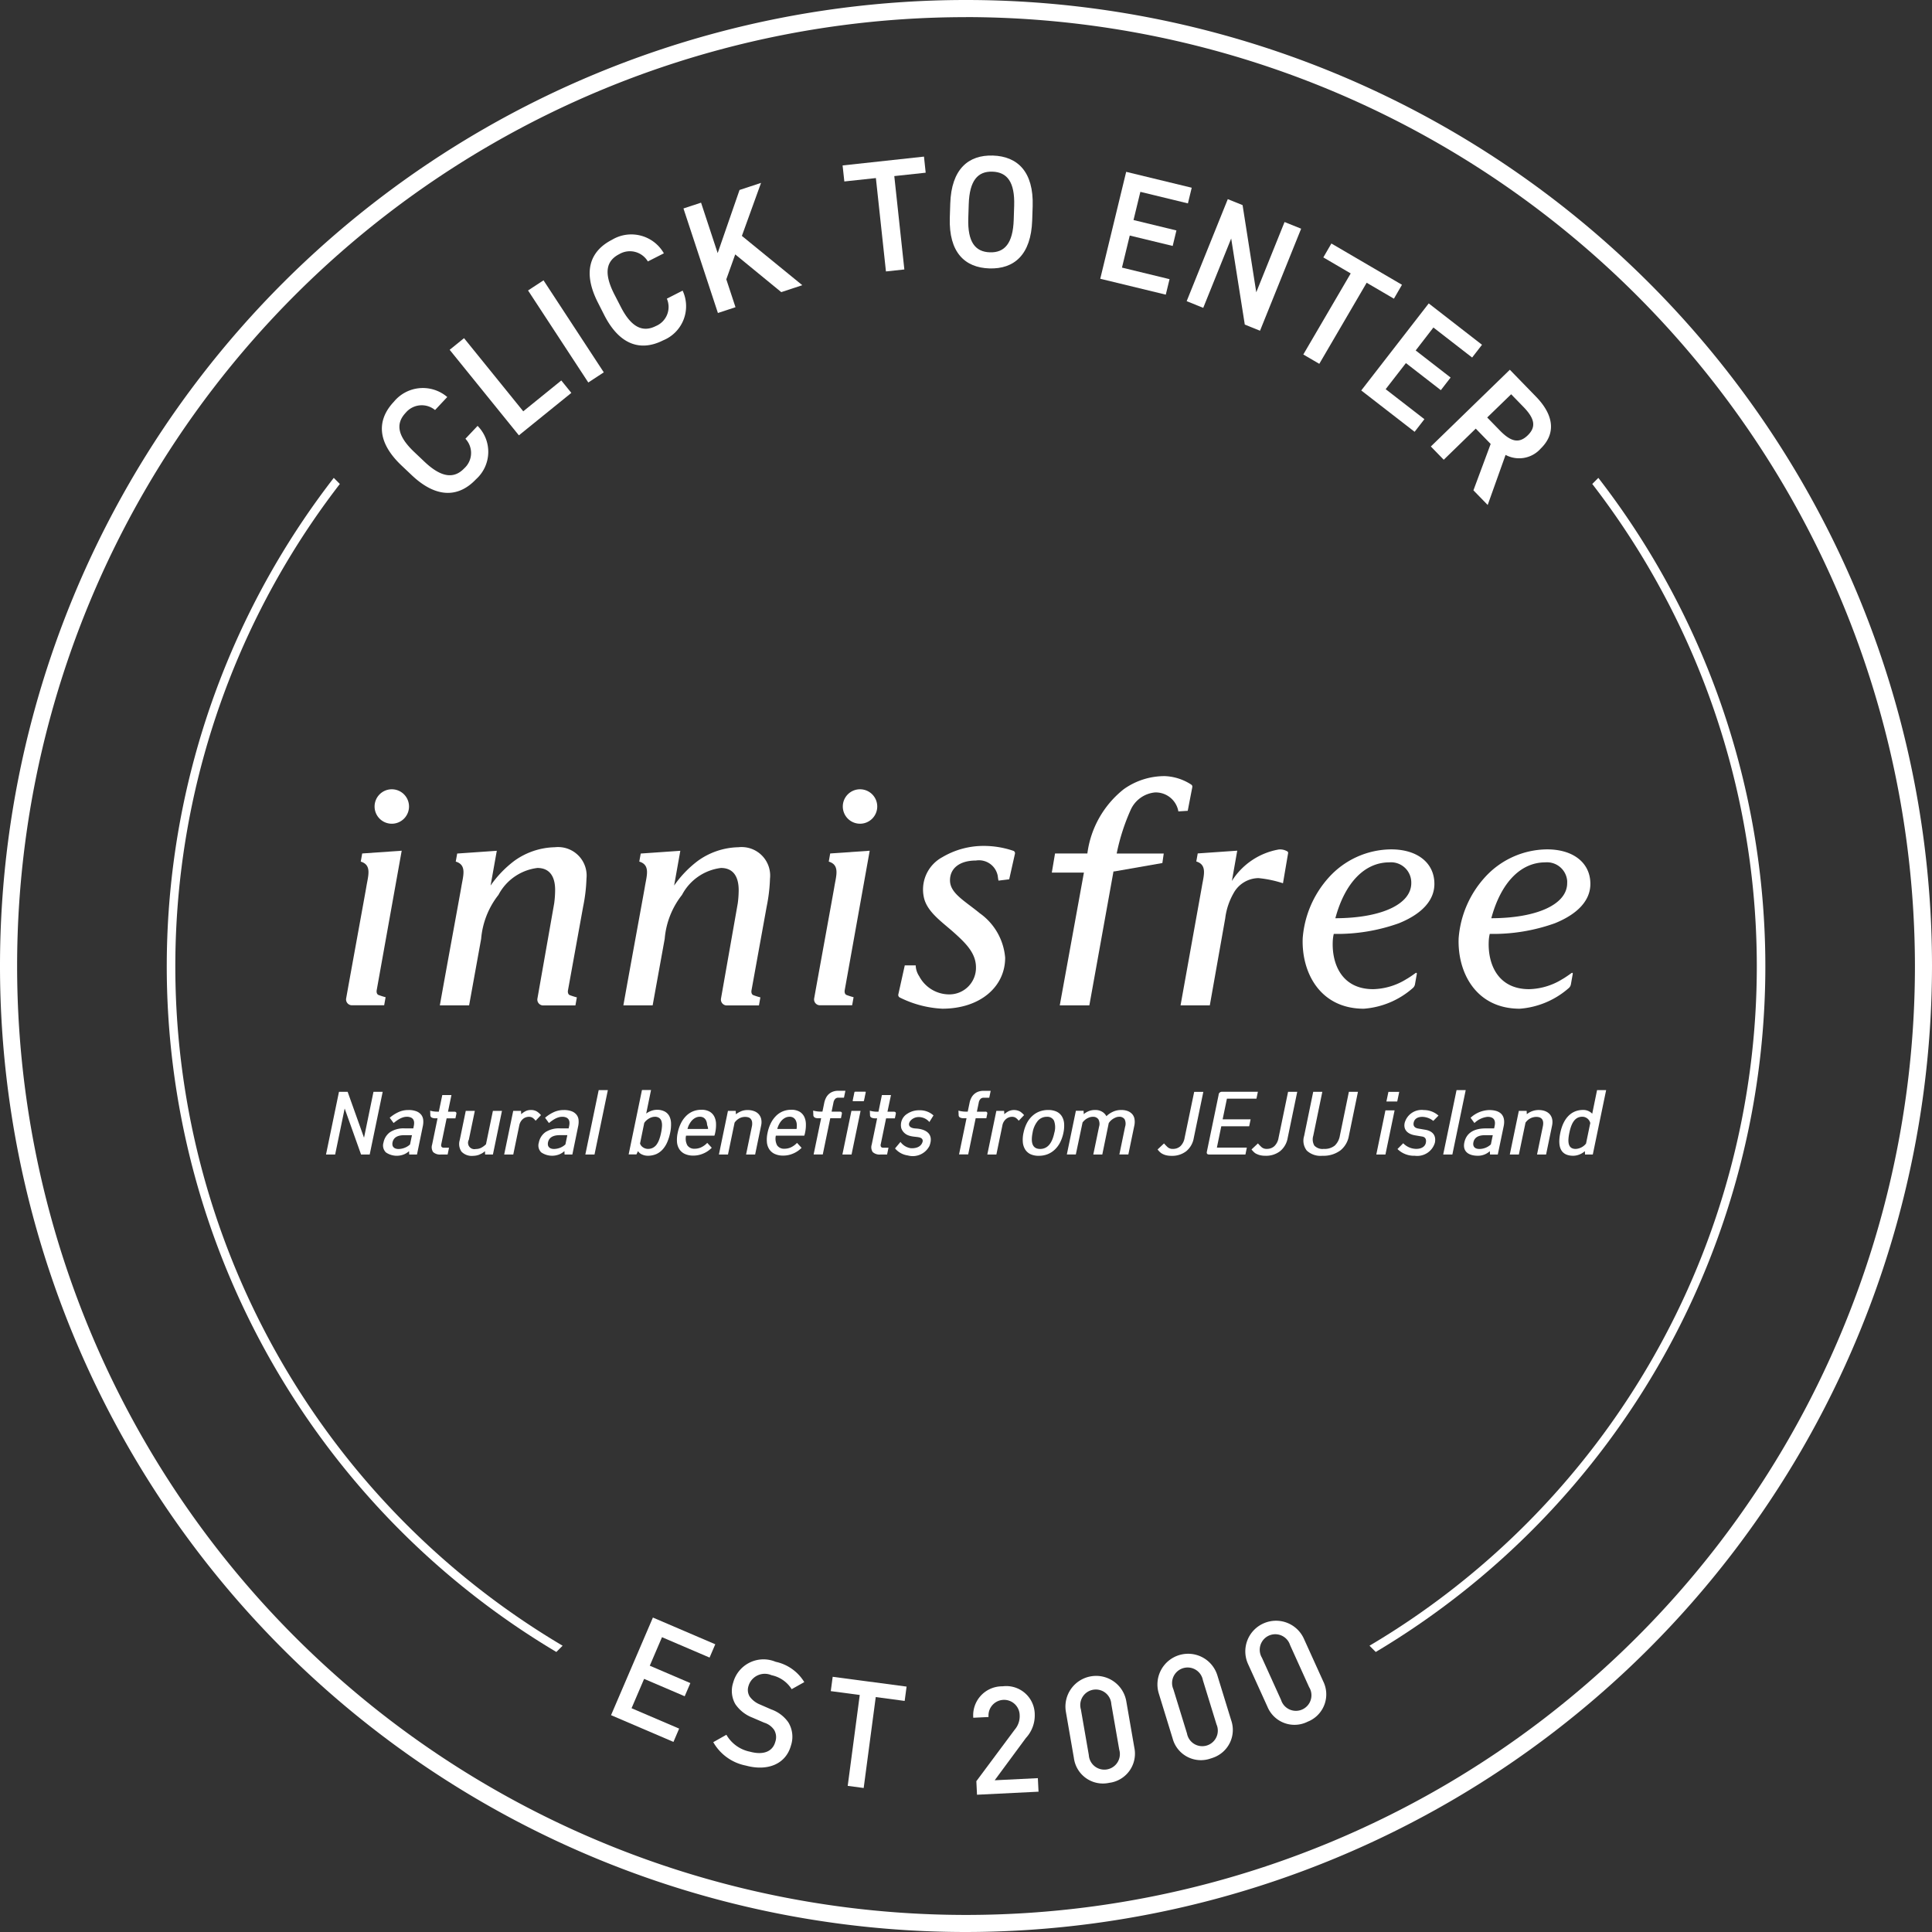 <svg xmlns="http://www.w3.org/2000/svg" width="120" height="120" viewBox="0 0 120 120">
    <rect x="0" y="0" width="120" height="120" fill="#333333" stroke="none"/>
    <defs>
        <style>
            .prefix__cls-1{fill:#fff}
        </style>
    </defs>
    <g id="prefix__badge" transform="translate(255.34 -6.573)">
        <g id="prefix__그룹_5404" data-name="그룹 5404">
            <path id="prefix__패스_2793" d="M-156.442 36.633a49.032 49.032 0 0 1-8.851 68.777 48.6 48.6 0 0 1-4.985 3.381l.389.389a49.565 49.565 0 0 0 17.214-67.95 49.42 49.42 0 0 0-3.389-4.975z" class="prefix__cls-1" data-name="패스 2793"/>
            <path id="prefix__패스_2794" d="M-220.784 109.18l.389-.389a49.035 49.035 0 0 1-17.215-67.176 48.926 48.926 0 0 1 3.379-4.982l-.378-.378a49.566 49.566 0 0 0 8.85 69.536 49.419 49.419 0 0 0 4.975 3.389z" class="prefix__cls-1" data-name="패스 2794"/>
            <path id="prefix__패스_2807" d="M-217.387 113.105l2.6-6.063 3.874 1.66-.354.826-2.955-1.266-.759 1.771 2.52 1.08-.351.818-2.521-1.08-.78 1.823 2.956 1.266-.353.826z" class="prefix__cls-1" data-name="패스 2807"/>
            <path id="prefix__패스_2808" d="M-209.015 116.236a2.987 2.987 0 0 1-2.023-1.454l.816-.46a2.179 2.179 0 0 0 1.461 1.051c.831.226 1.411 0 1.578-.617a.89.89 0 0 0-.069-.727 1.15 1.15 0 0 0-.624-.458l-.722-.311a2.266 2.266 0 0 1-1.068-.839 1.643 1.643 0 0 1-.133-1.342 1.95 1.95 0 0 1 2.636-1.289 2.746 2.746 0 0 1 1.778 1.262l-.783.439a1.939 1.939 0 0 0-1.251-.868 1.053 1.053 0 0 0-1.385.543 1.064 1.064 0 0 0-.047.134.777.777 0 0 0 .08.654 1.465 1.465 0 0 0 .635.489l.7.305a2.182 2.182 0 0 1 1.059.8 1.718 1.718 0 0 1 .164 1.445c-.324 1.168-1.47 1.607-2.802 1.243z" class="prefix__cls-1" data-name="패스 2808"/>
            <path id="prefix__패스_2809" d="M-200.946 111.982l-.749 5.647-.992-.132.748-5.646-1.8-.239.119-.89 4.59.609-.119.89z" class="prefix__cls-1" data-name="패스 2809"/>
            <path id="prefix__패스_2810" d="M-194.656 118.047l-.041-.841 2.382-3.2a1.276 1.276 0 0 0 .308-.9.968.968 0 0 0-.984-.952.968.968 0 0 0-.952.985v.081l-.945.046a1.8 1.8 0 0 1 1.637-1.946 1.634 1.634 0 0 1 .185-.007 1.769 1.769 0 0 1 1.981 1.53 1.705 1.705 0 0 1 .015.226 2.058 2.058 0 0 1-.55 1.454l-1.938 2.626 2.681-.132.042.841z" class="prefix__cls-1" data-name="패스 2810"/>
            <path id="prefix__패스_2811" d="M-186.442 117.307a1.817 1.817 0 0 1-2.168-1.38c-.011-.052-.021-.1-.028-.157l-.5-2.886a1.905 1.905 0 0 1 1.565-2.192 1.9 1.9 0 0 1 2.187 1.538l.5 2.885a1.825 1.825 0 0 1-1.4 2.166c-.052.011-.104.019-.156.026zm.128-4.886a.964.964 0 0 0-1.02-.907.965.965 0 0 0-.907 1.02.977.977 0 0 0 .037.215l.492 2.831a.967.967 0 0 0 1.021.907.966.966 0 0 0 .907-1.021.988.988 0 0 0-.037-.215z" class="prefix__cls-1" data-name="패스 2811"/>
            <path id="prefix__패스_2812" d="M-180.137 115.794a1.818 1.818 0 0 1-2.325-1.1c-.017-.05-.033-.1-.047-.152l-.861-2.8a1.905 1.905 0 0 1 1.279-2.37 1.9 1.9 0 0 1 2.36 1.25l.862 2.8a1.824 1.824 0 0 1-1.121 2.323 1.465 1.465 0 0 1-.147.049zm-.489-4.861a.964.964 0 0 0-1.126-.772.965.965 0 0 0-.772 1.126.965.965 0 0 0 .065.21l.845 2.746a.964.964 0 0 0 1.126.772.965.965 0 0 0 .772-1.126.964.964 0 0 0-.065-.21z" class="prefix__cls-1" data-name="패스 2812"/>
            <path id="prefix__패스_2813" d="M-174.112 113.507a1.817 1.817 0 0 1-2.444-.794c-.024-.046-.045-.093-.065-.141l-1.21-2.665a1.9 1.9 0 0 1 .983-2.507 1.9 1.9 0 0 1 2.484.933l1.209 2.666a1.823 1.823 0 0 1-.815 2.445c-.046.023-.094.044-.142.063zm-1.1-4.758a.966.966 0 0 0-1.213-.625.966.966 0 0 0-.625 1.213.97.97 0 0 0 .093.205l1.186 2.617a.966.966 0 0 0 1.21.633.966.966 0 0 0 .633-1.21.977.977 0 0 0-.1-.216z" class="prefix__cls-1" data-name="패스 2813"/>
            <path id="prefix__패스_2814" d="M-167.983 67.386a4.088 4.088 0 0 1-2.066.626c-1.955 0-2.566-1.569-2.512-2.946a2.425 2.425 0 0 1 .064-.487 11.356 11.356 0 0 0 4.05-.663c1.446-.588 2.208-1.438 2.2-2.458-.007-1.294-1.061-2.129-2.685-2.129a5.269 5.269 0 0 0-3.888 1.76 6.35 6.35 0 0 0-1.607 3.758c-.081 2.121 1.067 4.379 3.8 4.379a5.187 5.187 0 0 0 3.053-1.295.4.4 0 0 0 .118-.207l.116-.654c.011-.069-.026-.094-.083-.055-.153.112-.438.307-.56.371zm-4.416-3.78c.6-2.226 1.833-3.47 3.351-3.47a1.256 1.256 0 0 1 1.36 1.145 1.2 1.2 0 0 1 .005.134c.007 1.329-1.876 2.185-4.716 2.191z" class="prefix__cls-1" data-name="패스 2814"/>
            <path id="prefix__패스_2815" d="M-158.295 67.386a4.091 4.091 0 0 1-2.066.626c-1.956 0-2.566-1.569-2.512-2.946a2.426 2.426 0 0 1 .064-.487 11.356 11.356 0 0 0 4.05-.663c1.446-.588 2.207-1.438 2.2-2.458-.007-1.294-1.061-2.129-2.686-2.129a5.269 5.269 0 0 0-3.888 1.76 6.345 6.345 0 0 0-1.608 3.758c-.08 2.121 1.068 4.379 3.8 4.379a5.2 5.2 0 0 0 3.054-1.295.408.408 0 0 0 .116-.207l.116-.654c.013-.069-.026-.094-.083-.055-.151.112-.436.307-.557.371zm-4.417-3.78c.6-2.226 1.833-3.47 3.351-3.47A1.257 1.257 0 0 1-158 61.281a1.2 1.2 0 0 1 0 .134c.008 1.329-1.876 2.185-4.715 2.191z" class="prefix__cls-1" data-name="패스 2815"/>
            <path id="prefix__패스_2816" d="M-214.054 64.885a5.082 5.082 0 0 1 1.075-2.729 3.169 3.169 0 0 1 2.42-1.672c.714 0 1.094.472 1.1 1.365a6.337 6.337 0 0 1-.058.837l-1.039 5.9a.365.365 0 0 0 .283.429.411.411 0 0 0 .086.007h1.986l.09-.5a4.407 4.407 0 0 1-.454-.145c-.138-.078-.1-.276-.1-.281l.945-5.218a10.176 10.176 0 0 0 .206-1.731 1.77 1.77 0 0 0-1.569-1.951 1.79 1.79 0 0 0-.394 0 4.464 4.464 0 0 0-2.522.849 6.719 6.719 0 0 0-1.47 1.531l.385-2.159-2.459.171-.09.5c.705.212.458.879.344 1.582-.045.278-.928 5.073-1.332 7.349h1.818z" class="prefix__cls-1" data-name="패스 2816"/>
            <path id="prefix__패스_2817" d="M-199.461 68.525a6.6 6.6 0 0 0 2.653.7c2.327 0 3.9-1.346 3.9-3.167a3.76 3.76 0 0 0-1.576-2.762c-.953-.783-1.85-1.243-1.85-2.044 0-.758.612-1.23 1.609-1.23a1.185 1.185 0 0 1 1.361.98c0 .033.009.067.012.1s.029.168.029.168l.666-.081.358-1.591a.157.157 0 0 0-.087-.174 5.7 5.7 0 0 0-1.879-.31 5.02 5.02 0 0 0-2.545.7 2.282 2.282 0 0 0-1.121 2.6c.242.85 1.13 1.445 1.845 2.085.746.668 1.365 1.284 1.365 2.156a1.65 1.65 0 0 1-1.618 1.681h-.09a2.11 2.11 0 0 1-1.817-1.126 1.285 1.285 0 0 1-.218-.676h-.679l-.4 1.8a.176.176 0 0 0 .082.191z" class="prefix__cls-1" data-name="패스 2817"/>
            <path id="prefix__패스_2818" d="M-230.39 59.413l-2.453.171-.09.505c.705.212.458.879.344 1.581-.051.315-.966 5.313-1.249 6.906a.364.364 0 0 0 .283.429.353.353 0 0 0 .086.007h1.99l.09-.5a4.491 4.491 0 0 1-.455-.145c-.138-.078-.1-.277-.1-.283z" class="prefix__cls-1" data-name="패스 2818"/>
            <path id="prefix__패스_2819" d="M-201.321 59.413l-2.454.171-.089.505c.705.212.458.879.344 1.581-.051.315-.965 5.313-1.249 6.906a.364.364 0 0 0 .284.429.329.329 0 0 0 .083.007h1.99l.09-.5a4.324 4.324 0 0 1-.453-.145c-.138-.078-.1-.277-.1-.283z" class="prefix__cls-1" data-name="패스 2819"/>
            <path id="prefix__패스_2820" d="M-182.014 69.019h1.817l.958-5.407a4.165 4.165 0 0 1 .514-1.553 1.792 1.792 0 0 1 1.547-.945 7.037 7.037 0 0 1 1.526.32l.319-1.871a.113.113 0 0 0-.035-.1.883.883 0 0 0-.545-.127 4.317 4.317 0 0 0-2.912 1.955l.332-1.881-2.454.171-.089.5c.7.213.458.879.343 1.581z" class="prefix__cls-1" data-name="패스 2820"/>
            <path id="prefix__패스_2821" d="M-225.455 64.885a5.1 5.1 0 0 1 1.075-2.729 3.169 3.169 0 0 1 2.42-1.672c.714 0 1.1.472 1.1 1.365a6.338 6.338 0 0 1-.059.837l-1.039 5.9a.364.364 0 0 0 .283.429.407.407 0 0 0 .085.007h1.99l.09-.5a4.407 4.407 0 0 1-.454-.145c-.138-.078-.1-.276-.1-.281l.945-5.218a10.175 10.175 0 0 0 .206-1.731 1.771 1.771 0 0 0-1.569-1.951 1.79 1.79 0 0 0-.394 0 4.465 4.465 0 0 0-2.523.849 6.74 6.74 0 0 0-1.47 1.531l.386-2.159-2.46.171-.09.5c.705.212.459.879.345 1.582-.045.278-.928 5.073-1.333 7.349h1.818z" class="prefix__cls-1" data-name="패스 2821"/>
            <path id="prefix__패스_2822" d="M-231.005 57.736a1.07 1.07 0 0 0 1.07-1.07 1.07 1.07 0 0 0-1.07-1.069 1.07 1.07 0 0 0-1.069 1.069 1.07 1.07 0 0 0 1.069 1.07" class="prefix__cls-1" data-name="패스 2822"/>
            <path id="prefix__패스_2823" d="M-201.923 57.736a1.071 1.071 0 0 0 1.07-1.069 1.069 1.069 0 0 0-1.069-1.07 1.069 1.069 0 0 0-1.07 1.068 1.07 1.07 0 0 0 1.069 1.07" class="prefix__cls-1" data-name="패스 2823"/>
            <path id="prefix__패스_2824" d="M-181.359 55.3a3.224 3.224 0 0 0-1.631-.521 4.365 4.365 0 0 0-2.554.814 6.092 6.092 0 0 0-2.256 3.977v.014h-2.01l-.2 1.187h1.994l-1.5 8.248h1.837l1.5-8.322h.066l2.97-.52.085-.59h-2.92v-.014a12.8 12.8 0 0 1 .877-2.721 1.847 1.847 0 0 1 1.494-1.059 1.427 1.427 0 0 1 1.454 1.154v.024l.585-.037.274-1.419c.024-.101.016-.16-.065-.215z" class="prefix__cls-1" data-name="패스 2824"/>
            <path id="prefix__패스_2825" d="M-195.34 126.573a60 60 0 0 1-60-60 60 60 0 0 1 60-60 60 60 0 0 1 60 60 60.069 60.069 0 0 1-60 60zm0-118.935a58.938 58.938 0 0 0-58.937 58.938 58.937 58.937 0 0 0 58.937 58.937 58.937 58.937 0 0 0 58.94-58.937 59 59 0 0 0-58.94-58.941z" class="prefix__cls-1" data-name="패스 2825"/>
            <path id="prefix__패스_2826" d="M-201.562 74.386h-.673l-.119.575h.673z" class="prefix__cls-1" data-name="패스 2826"/>
            <path id="prefix__패스_2827" d="M-199.41 77.5a.968.968 0 0 0 .648.391c.488.021.668-.209.719-.383a.194.194 0 0 0-.084-.244c-.154-.1-.475-.056-.773-.163a.735.735 0 0 1-.457-.444.82.82 0 0 1 .376-.91 1.308 1.308 0 0 1 .751-.213 1.241 1.241 0 0 1 .872.321c-.035.05-.256.409-.256.409a.867.867 0 0 0-.72-.307c-.36.029-.619.336-.529.531.045.1.175.166.407.178.45.024 1.176.225.847 1.08a1.164 1.164 0 0 1-1.346.594 1.262 1.262 0 0 1-.793-.436z" class="prefix__cls-1" data-name="패스 2827"/>
            <path id="prefix__패스_2828" d="M-232.73 77.239l-1.018-2.853h-.537l-.806 3.895h.568l.591-2.857 1.018 2.857h.537l.807-3.895h-.572z" class="prefix__cls-1" data-name="패스 2828"/>
            <path id="prefix__패스_2829" d="M-230.228 77.082h.475l-.119.574a1.026 1.026 0 0 1-.339.21 1.077 1.077 0 0 1-.363.073.52.52 0 0 1-.224-.039.3.3 0 0 1-.124-.1.268.268 0 0 1-.045-.134.47.47 0 0 1 .007-.135c.062-.3.3-.449.727-.449m-1.14 1.067a1.194 1.194 0 0 0 1.149.114 1.074 1.074 0 0 0 .291-.19l.009.208h.484l.364-1.767a1.264 1.264 0 0 0 .024-.368.622.622 0 0 0-.114-.318.709.709 0 0 0-.295-.224 1.317 1.317 0 0 0-.519-.085 1.428 1.428 0 0 0-.623.136 2.253 2.253 0 0 0-.53.344l.239.327c.062-.048.127-.1.192-.145a1.844 1.844 0 0 1 .2-.125 1.235 1.235 0 0 1 .21-.086.772.772 0 0 1 .218-.032.6.6 0 0 1 .258.048.321.321 0 0 1 .146.124.393.393 0 0 1 .051.18.841.841 0 0 1-.018.212l-.032.157h-.521a1.545 1.545 0 0 0-.922.234 1.028 1.028 0 0 0-.408.646.6.6 0 0 0 .146.608" class="prefix__cls-1" data-name="패스 2829"/>
            <path id="prefix__패스_2830" d="M-227.869 74.589l-.215 1.032h-.062a1.52 1.52 0 0 1-.206-.01 1.651 1.651 0 0 1-.27-.052l.011.271a.168.168 0 0 0 .1.164.543.543 0 0 0 .218.039h.13l-.337 1.632a.536.536 0 0 0 .063.465.632.632 0 0 0 .493.151h.407l.087-.423h-.324a.168.168 0 0 1-.14-.052.227.227 0 0 1-.014-.182l.329-1.59h.547l.055-.266c.02-.1-.022-.146-.126-.146h-.391l.214-1.032z" class="prefix__cls-1" data-name="패스 2830"/>
            <path id="prefix__패스_2831" d="M-225.56 78.282a1.032 1.032 0 0 0 .343-.208l.008.208h.485l.562-2.711h-.563l-.43 2.074a1.288 1.288 0 0 1-.253.194.7.7 0 0 1-.376.1.393.393 0 0 1-.474-.29.39.39 0 0 1 .038-.284l.372-1.793h-.563l-.375 1.817a.837.837 0 0 0 .11.714.885.885 0 0 0 .736.261 1.1 1.1 0 0 0 .384-.078" class="prefix__cls-1" data-name="패스 2831"/>
            <path id="prefix__패스_2832" d="M-222.373 75.518a.689.689 0 0 0-.336.078 1.306 1.306 0 0 0-.26.182l-.009-.208h-.485l-.561 2.711h.564l.37-1.789a.694.694 0 0 1 .228-.414.58.58 0 0 1 .37-.138.421.421 0 0 1 .235.062.784.784 0 0 1 .185.183l.333-.35a1.194 1.194 0 0 0-.252-.224.681.681 0 0 0-.382-.093" class="prefix__cls-1" data-name="패스 2832"/>
            <path id="prefix__패스_2833" d="M-220.918 77.937a.538.538 0 0 1-.224-.039.313.313 0 0 1-.123-.1.278.278 0 0 1-.045-.134.47.47 0 0 1 .007-.135q.093-.448.727-.449h.474l-.119.574a1.052 1.052 0 0 1-.338.211 1.1 1.1 0 0 1-.363.072m.639.136l.009.209h.484l.363-1.767a1.264 1.264 0 0 0 .024-.368.616.616 0 0 0-.114-.318.7.7 0 0 0-.295-.225 1.333 1.333 0 0 0-.519-.085 1.457 1.457 0 0 0-.623.136 2.318 2.318 0 0 0-.53.344l.24.328c.061-.048.125-.1.191-.145a1.7 1.7 0 0 1 .2-.125 1.246 1.246 0 0 1 .211-.086.767.767 0 0 1 .218-.032.583.583 0 0 1 .258.047.329.329 0 0 1 .146.125.406.406 0 0 1 .051.18.829.829 0 0 1-.018.211l-.032.157h-.522a1.559 1.559 0 0 0-.922.234 1.03 1.03 0 0 0-.408.647.6.6 0 0 0 .145.607 1.2 1.2 0 0 0 1.15.115 1.057 1.057 0 0 0 .29-.191" class="prefix__cls-1" data-name="패스 2833"/>
            <path id="prefix__패스_2834" d="M-218.983 78.281h.569l.829-4h-.569z" class="prefix__cls-1" data-name="패스 2834"/>
            <path id="prefix__패스_2835" d="M-215.326 76.326a.606.606 0 0 1 .117-.145.954.954 0 0 1 .164-.126.835.835 0 0 1 .187-.086.62.62 0 0 1 .186-.031.459.459 0 0 1 .277.073.388.388 0 0 1 .141.2.9.9 0 0 1 .031.315 2.828 2.828 0 0 1-.057.41 2.915 2.915 0 0 1-.113.409 1.287 1.287 0 0 1-.162.315.668.668 0 0 1-.226.2.643.643 0 0 1-.3.073.544.544 0 0 1-.324-.1.431.431 0 0 1-.181-.234zm-.387 1.745a.564.564 0 0 0 .261.214.846.846 0 0 0 .336.073 1.318 1.318 0 0 0 .547-.106 1.188 1.188 0 0 0 .4-.3 1.662 1.662 0 0 0 .279-.452 2.963 2.963 0 0 0 .175-.568 2.406 2.406 0 0 0 .055-.568 1.055 1.055 0 0 0-.1-.452.7.7 0 0 0-.291-.3 1.016 1.016 0 0 0-.493-.108 1.04 1.04 0 0 0-.34.064 1.128 1.128 0 0 0-.319.171l.3-1.465h-.563l-.827 4h.485z" class="prefix__cls-1" data-name="패스 2835"/>
            <path id="prefix__패스_2836" d="M-212.523 76.4a1.1 1.1 0 0 1 .17-.242.771.771 0 0 1 .219-.161.555.555 0 0 1 .26-.06.44.44 0 0 1 .24.06.411.411 0 0 1 .145.164.618.618 0 0 1 .065.242c.008.092.072.19.061.291h-1.276a1.377 1.377 0 0 1 .116-.3m1.388 1.465l-.277-.3a1.237 1.237 0 0 1-.41.291.977.977 0 0 1-.385.073.509.509 0 0 1-.443-.214.873.873 0 0 1-.078-.6h1.763c.021-.073.034-.117.04-.146l.013-.065a2.169 2.169 0 0 0 .046-.508 1.072 1.072 0 0 0-.1-.449.751.751 0 0 0-.291-.318 1 1 0 0 0-.525-.12 1.348 1.348 0 0 0-.521.1 1.309 1.309 0 0 0-.427.29 1.7 1.7 0 0 0-.318.451 2.42 2.42 0 0 0-.2.593 1.981 1.981 0 0 0-.042.575.97.97 0 0 0 .146.442.814.814 0 0 0 .329.286 1.2 1.2 0 0 0 .517.109 1.512 1.512 0 0 0 .608-.115 1.581 1.581 0 0 0 .562-.375" class="prefix__cls-1" data-name="패스 2836"/>
            <path id="prefix__패스_2837" d="M-208.437 78.281l.372-1.8a.935.935 0 0 0 .005-.4.683.683 0 0 0-.151-.3.709.709 0 0 0-.291-.193 1.108 1.108 0 0 0-.4-.067 1 1 0 0 0-.415.077 1.72 1.72 0 0 0-.316.183l-.009-.209h-.484l-.561 2.711h.563l.41-1.981a.889.889 0 0 1 .276-.256.743.743 0 0 1 .387-.1.678.678 0 0 1 .2.03.313.313 0 0 1 .146.1.39.39 0 0 1 .079.187.814.814 0 0 1-.016.291l-.358 1.727z" class="prefix__cls-1" data-name="패스 2837"/>
            <path id="prefix__패스_2838" d="M-206.949 76.4a1.068 1.068 0 0 1 .17-.242.781.781 0 0 1 .218-.161.574.574 0 0 1 .261-.06.426.426 0 0 1 .239.06.42.42 0 0 1 .146.164.635.635 0 0 1 .064.242 1.349 1.349 0 0 1-.012.291h-1.2a1.38 1.38 0 0 1 .117-.3m1.387 1.465l-.277-.3a1.233 1.233 0 0 1-.409.291.977.977 0 0 1-.385.073.509.509 0 0 1-.444-.214.879.879 0 0 1-.077-.6h1.768c.021-.073.035-.117.04-.146l.013-.065a2.169 2.169 0 0 0 .045-.508 1.071 1.071 0 0 0-.1-.449.751.751 0 0 0-.291-.318 1 1 0 0 0-.525-.12 1.352 1.352 0 0 0-.521.1 1.3 1.3 0 0 0-.426.29 1.7 1.7 0 0 0-.318.451 2.42 2.42 0 0 0-.2.593 1.947 1.947 0 0 0-.041.575.966.966 0 0 0 .146.442.814.814 0 0 0 .329.286 1.2 1.2 0 0 0 .517.109 1.512 1.512 0 0 0 .608-.115 1.59 1.59 0 0 0 .562-.375" class="prefix__cls-1" data-name="패스 2838"/>
            <path id="prefix__패스_2839" d="M-204.729 75.992a.539.539 0 0 0 .218.038h.173l-.466 2.248h.568l.465-2.248h.663l.055-.266c.02-.1-.022-.145-.126-.145h-.509l.113-.548a.462.462 0 0 1 .114-.248.271.271 0 0 1 .191-.072h.35l.089-.428h-.436a.954.954 0 0 0-.347.057.774.774 0 0 0-.427.392 1.2 1.2 0 0 0-.1.286l-.115.558h-.1c-.063 0-.132 0-.207-.011a1.8 1.8 0 0 1-.271-.052l.012.271a.168.168 0 0 0 .1.164" class="prefix__cls-1" data-name="패스 2839"/>
            <path id="prefix__패스_2840" d="M-202.449 78.281l.561-2.71h-.568l-.561 2.71z" class="prefix__cls-1" data-name="패스 2840"/>
            <path id="prefix__패스_2841" d="M-201.591 74.386h-.673l-.119.574h.673z" class="prefix__cls-1" data-name="패스 2841"/>
            <path id="prefix__패스_2842" d="M-200.859 76.034l-.337 1.632a.537.537 0 0 0 .063.464.627.627 0 0 0 .491.151h.4l.088-.422h-.323a.173.173 0 0 1-.141-.052.233.233 0 0 1-.013-.183l.328-1.59h.545l.056-.266c.02-.1-.022-.145-.126-.145h-.39l.218-1.033h-.564l-.212 1.033h-.063c-.062 0-.13 0-.205-.01a1.632 1.632 0 0 1-.27-.053l.012.272a.167.167 0 0 0 .1.163.531.531 0 0 0 .219.039z" class="prefix__cls-1" data-name="패스 2842"/>
            <path id="prefix__패스_2843" d="M-194.155 75.621h-.509l.113-.546a.458.458 0 0 1 .114-.248.277.277 0 0 1 .191-.073h.35l.089-.427h-.436a.948.948 0 0 0-.346.056.778.778 0 0 0-.427.392 1.076 1.076 0 0 0-.1.286l-.116.558h-.1a1.363 1.363 0 0 1-.206-.011 1.776 1.776 0 0 1-.271-.052l.012.27a.167.167 0 0 0 .1.165.523.523 0 0 0 .218.038h.172l-.465 2.248h.568l.465-2.248h.662l.055-.266c.02-.1-.022-.145-.127-.145" class="prefix__cls-1" data-name="패스 2843"/>
            <path id="prefix__패스_2844" d="M-192.485 75.94a.421.421 0 0 1 .235.062.8.8 0 0 1 .184.183l.333-.35a1.16 1.16 0 0 0-.25-.224.8.8 0 0 0-.719-.015 1.3 1.3 0 0 0-.259.182l-.01-.208h-.484l-.561 2.711h.563l.37-1.789a.684.684 0 0 1 .23-.414.576.576 0 0 1 .37-.138" class="prefix__cls-1" data-name="패스 2844"/>
            <path id="prefix__패스_2845" d="M-190.875 76.185a.72.72 0 0 1 .553-.245.457.457 0 0 1 .45.245 1.213 1.213 0 0 1 .017.751q-.209 1-.879 1t-.472-1a1.561 1.561 0 0 1 .331-.751m-.894.751a1.956 1.956 0 0 0-.041.586 1.018 1.018 0 0 0 .146.448.792.792 0 0 0 .329.291 1.179 1.179 0 0 0 .513.1 1.488 1.488 0 0 0 .556-.1 1.407 1.407 0 0 0 .448-.291 1.628 1.628 0 0 0 .328-.448 2.343 2.343 0 0 0 .2-.586 2.031 2.031 0 0 0 .043-.587.976.976 0 0 0-.145-.448.764.764 0 0 0-.329-.285 1.223 1.223 0 0 0-.514-.1 1.525 1.525 0 0 0-.555.1 1.375 1.375 0 0 0-.447.285 1.638 1.638 0 0 0-.331.448 2.345 2.345 0 0 0-.2.587" class="prefix__cls-1" data-name="패스 2845"/>
            <path id="prefix__패스_2846" d="M-188.1 76.29a1.027 1.027 0 0 1 .108-.12.878.878 0 0 1 .146-.113 1.047 1.047 0 0 1 .176-.083.631.631 0 0 1 .206-.034.393.393 0 0 1 .347.154.607.607 0 0 1 .041.467l-.357 1.72h.559l.4-1.949a.83.83 0 0 1 .118-.146.955.955 0 0 1 .158-.125 1.126 1.126 0 0 1 .181-.089.5.5 0 0 1 .171-.034.394.394 0 0 1 .355.149.626.626 0 0 1 .033.471l-.356 1.721h.558l.37-1.789a1.088 1.088 0 0 0 .015-.394.621.621 0 0 0-.131-.307.712.712 0 0 0-.277-.2 1.078 1.078 0 0 0-.417-.072 1.2 1.2 0 0 0-.536.117 1.439 1.439 0 0 0-.388.268.7.7 0 0 0-.264-.276.8.8 0 0 0-.436-.109 1.026 1.026 0 0 0-.4.072 1.185 1.185 0 0 0-.307.185l-.009-.208h-.479l-.561 2.711h.558z" class="prefix__cls-1" data-name="패스 2846"/>
            <path id="prefix__패스_2847" d="M-181.761 77.244a.93.93 0 0 1-.26.519.677.677 0 0 1-.466.17.465.465 0 0 1-.32-.1 2.653 2.653 0 0 1-.234-.24l-.4.376c.039.048.082.1.129.145a.709.709 0 0 0 .172.127.984.984 0 0 0 .239.089 1.381 1.381 0 0 0 .327.034 1.424 1.424 0 0 0 .909-.284 1.35 1.35 0 0 0 .473-.827l.593-2.862h-.568z" class="prefix__cls-1" data-name="패스 2847"/>
            <path id="prefix__패스_2848" d="M-179.645 74.559l-.735 3.55c-.024.115.024.172.142.172h2.254l.088-.427h-1.861l.273-1.325h1.733l.089-.432h-1.738l.266-1.283h1.834l.089-.428h-2.226a.2.2 0 0 0-.213.172" class="prefix__cls-1" data-name="패스 2848"/>
            <path id="prefix__패스_2849" d="M-177.308 78.237a1.035 1.035 0 0 0 .24.089 1.381 1.381 0 0 0 .327.034 1.425 1.425 0 0 0 .908-.284 1.356 1.356 0 0 0 .474-.827l.593-2.863h-.569l-.591 2.857a.925.925 0 0 1-.261.519.672.672 0 0 1-.466.17.465.465 0 0 1-.32-.1 2.653 2.653 0 0 1-.234-.24l-.4.376a1.867 1.867 0 0 0 .129.145.735.735 0 0 0 .171.128" class="prefix__cls-1" data-name="패스 2849"/>
            <path id="prefix__패스_2850" d="M-172.1 78.039a1.48 1.48 0 0 0 .541-.915l.564-2.737h-.563l-.561 2.728a1.086 1.086 0 0 1-.318.613.992.992 0 0 1-.676.205.7.7 0 0 1-.591-.205.77.77 0 0 1-.066-.613l.562-2.728h-.566l-.563 2.737a1 1 0 0 0 .164.915 1.25 1.25 0 0 0 .971.321 1.761 1.761 0 0 0 1.1-.321" class="prefix__cls-1" data-name="패스 2850"/>
            <path id="prefix__패스_2851" d="M-168.556 74.99h-.672l.125-.6h.672zm-.732 3.291h-.567l.567-2.743h.569z" class="prefix__cls-1" data-name="패스 2851"/>
            <path id="prefix__패스_2852" d="M-166.217 77.551a1.14 1.14 0 0 1-1.247.808 1.457 1.457 0 0 1-1.076-.417l.356-.36a1.139 1.139 0 0 0 .805.35c.38 0 .564-.183.6-.375.036-.172.006-.354-.231-.392l-.4-.068c-.461-.067-.779-.318-.684-.777a1.092 1.092 0 0 1 1.192-.8 1.36 1.36 0 0 1 .909.345l-.323.329a1.119 1.119 0 0 0-.679-.251c-.339 0-.5.156-.54.363s.068.328.291.364l.387.067c.541.079.726.397.64.814z" class="prefix__cls-1" data-name="패스 2852"/>
            <path id="prefix__패스_2853" d="M-165.7 78.281l.829-4h.569l-.829 4z" class="prefix__cls-1" data-name="패스 2853"/>
            <path id="prefix__패스_2854" d="M-162.309 78.281h-.484l-.01-.208a1.091 1.091 0 0 1-.737.286c-.62 0-.957-.29-.848-.818.113-.548.532-.881 1.33-.881h.521l.033-.157c.06-.29-.005-.558-.436-.562a1.383 1.383 0 0 0-.82.386L-164 76a1.775 1.775 0 0 1 1.152-.48c.866 0 1.008.5.905 1zm-.789-1.2c-.422 0-.666.145-.727.449-.036.172.009.411.385.407a1.05 1.05 0 0 0 .7-.282l.119-.574z" class="prefix__cls-1" data-name="패스 2854"/>
            <path id="prefix__패스_2855" d="M-159.872 78.281l.359-1.736c.1-.464-.125-.6-.411-.6a.822.822 0 0 0-.664.359l-.412 1.978h-.564l.562-2.711h.485l.009.208a1.168 1.168 0 0 1 .732-.261c.6 0 .961.37.838.965l-.372 1.8z" class="prefix__cls-1" data-name="패스 2855"/>
            <path id="prefix__패스_2856" d="M-156.891 78.281l-.009-.208a1.128 1.128 0 0 1-.716.287c-.829 0-.98-.605-.811-1.423s.618-1.424 1.422-1.424a.771.771 0 0 1 .561.235l.3-1.465h.564l-.829 4zm.326-1.955a.514.514 0 0 0-.493-.391c-.469 0-.682.4-.807 1s-.072 1 .394 1a.876.876 0 0 0 .642-.333z" class="prefix__cls-1" data-name="패스 2856"/>
        </g>
        <g id="prefix__그룹_5406" data-name="그룹 5406">
            <g id="prefix__그룹_5405" data-name="그룹 5405">
                <path id="prefix__패스_5291" d="M-228.318 32.041a1.3 1.3 0 0 0-1.824.17c-.626.663-.534 1.431.539 2.445l.633.6c1.058 1 1.845 1.062 2.471.4a1.284 1.284 0 0 0 .067-1.831l.756-.8a2.288 2.288 0 0 1-.1 3.317c-1.048 1.109-2.425 1.225-3.987-.252l-.634-.6c-1.563-1.477-1.524-2.859-.476-3.967a2.329 2.329 0 0 1 3.313-.29z" class="prefix__cls-1" data-name="패스 5291"/>
                <path id="prefix__패스_5292" d="M-222.84 32.12l2.363-1.915.624.771-3.258 2.637-4.3-5.313.893-.723z" class="prefix__cls-1" data-name="패스 5292"/>
                <path id="prefix__패스_5293" d="M-217.838 29.7l-.962.63-3.742-5.716.961-.629z" class="prefix__cls-1" data-name="패스 5293"/>
                <path id="prefix__패스_5294" d="M-215.1 22.812a1.3 1.3 0 0 0-1.773-.456c-.812.413-.984 1.166-.318 2.481l.4.777c.658 1.3 1.376 1.621 2.188 1.21a1.284 1.284 0 0 0 .682-1.7l.98-.5a2.287 2.287 0 0 1-1.208 3.088c-1.36.69-2.695.334-3.666-1.581l-.394-.777c-.972-1.916-.47-3.2.889-3.892a2.327 2.327 0 0 1 3.214.845z" class="prefix__cls-1" data-name="패스 5294"/>
                <path id="prefix__패스_5295" d="M-206.814 24.718l-2.86-2.344-.554 1.548.571 1.732-1.092.36-2.14-6.493 1.093-.36 1.032 3.133 1.358-3.921 1.336-.441-1.19 3.293 3.753 3.062z" class="prefix__cls-1" data-name="패스 5295"/>
                <path id="prefix__패스_5296" d="M-197.95 16.3l.106 1-1.95.21.625 5.8-1.143.123-.625-5.8-1.96.211-.108-.995z" class="prefix__cls-1" data-name="패스 5296"/>
                <path id="prefix__패스_5297" d="M-193.89 23.245c-1.526-.049-2.525-1-2.456-3.151l.028-.871c.068-2.149 1.128-3.037 2.652-2.988s2.536 1 2.467 3.151l-.029.871c-.072 2.149-1.127 3.037-2.662 2.988zm-1.308-3.114c-.047 1.474.43 2.084 1.34 2.114s1.435-.549 1.482-2.024l.028-.872c.047-1.474-.439-2.084-1.35-2.114s-1.425.549-1.472 2.024z" class="prefix__cls-1" data-name="패스 5297"/>
                <path id="prefix__패스_5298" d="M-181.32 18.233l-.236.973-2.954-.717-.425 1.751 2.665.647-.232.962-2.667-.646-.483 1.991 2.955.718-.234.962-4.07-.987 1.61-6.641z" class="prefix__cls-1" data-name="패스 5298"/>
                <path id="prefix__패스_5299" d="M-174.524 20.778l-2.554 6.337-.946-.381-.845-5.347-1.736 4.307-1.029-.415 2.554-6.337.919.371.85 5.413 1.757-4.363z" class="prefix__cls-1" data-name="패스 5299"/>
                <path id="prefix__패스_5300" d="M-168.261 24.261l-.5.864-1.693-.99-2.942 5.036-.993-.58 2.944-5.035-1.7-.995.5-.864z" class="prefix__cls-1" data-name="패스 5300"/>
                <path id="prefix__패스_5301" d="M-163.29 27.988l-.613.792-2.406-1.865-1.1 1.426 2.169 1.682-.607.784-2.169-1.682-1.258 1.621 2.406 1.864-.608.784-3.314-2.569 4.191-5.406z" class="prefix__cls-1" data-name="패스 5301"/>
                <path id="prefix__패스_5302" d="M-163.823 37.028l1.071-2.88-.926-.953-1.989 1.934-.8-.824 4.906-4.766 1.624 1.67c1.1 1.131 1.264 2.283.29 3.229a1.788 1.788 0 0 1-2.179.39l-1.111 3.11zm1.624-3.735c.677.7 1.193.859 1.748.32s.414-1.066-.262-1.763l-.767-.789-1.487 1.443z" class="prefix__cls-1" data-name="패스 5302"/>
            </g>
        </g>
    </g>
</svg>
